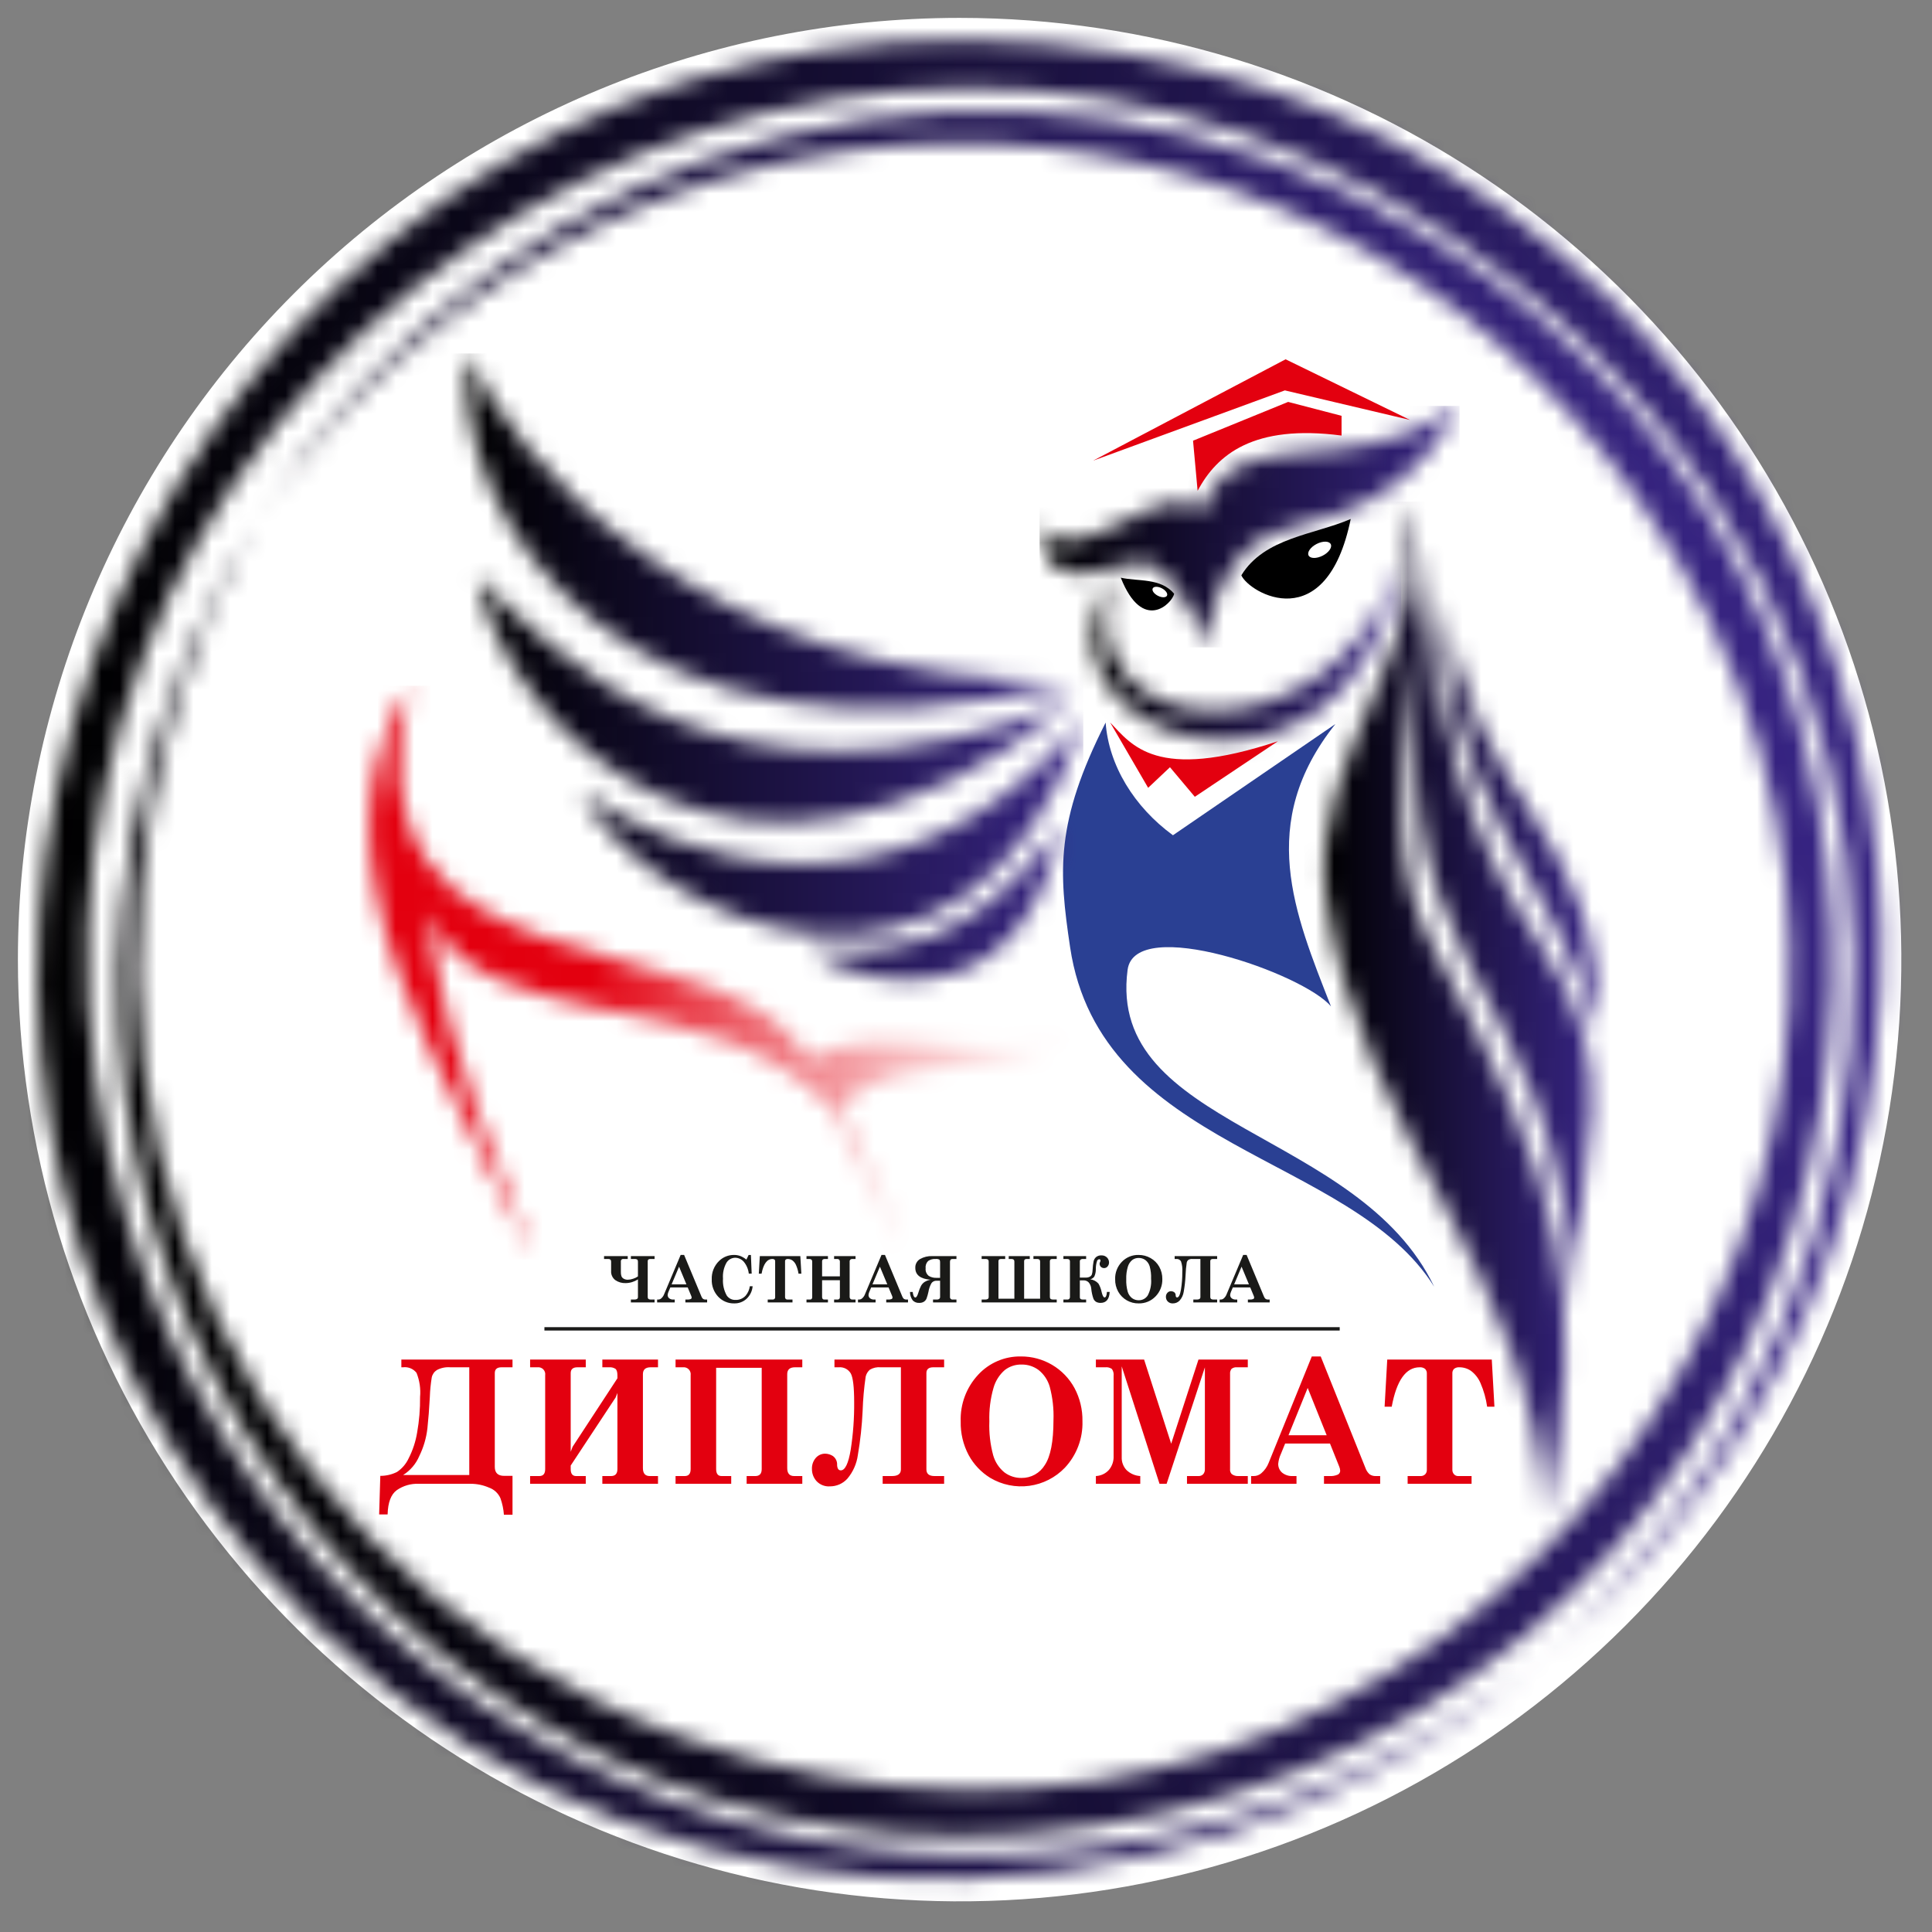 <svg width="105" height="105" viewBox="0 0 105 105" fill="none" xmlns="http://www.w3.org/2000/svg">
<rect x="0" y="0" width="105" height="105" fill="#808080" stroke="none"/>
<path fill-rule="evenodd" clip-rule="evenodd" d="M52.154 0.972C62.276 0.972 72.172 3.974 80.588 9.598C89.005 15.222 95.565 23.215 99.439 32.567C103.313 41.919 104.326 52.21 102.351 62.138C100.377 72.066 95.502 81.186 88.344 88.344C81.186 95.502 72.067 100.376 62.139 102.351C52.211 104.326 41.92 103.312 32.568 99.438C23.215 95.565 15.222 89.005 9.598 80.588C3.974 72.171 0.973 62.276 0.973 52.153C0.973 38.579 6.365 25.561 15.963 15.963C25.562 6.364 38.58 0.972 52.154 0.972Z" fill="white"/>
<mask id="mask0_306_116" style="mask-type:luminance" maskUnits="userSpaceOnUse" x="2" y="2" width="101" height="101">
<path d="M84.007 90.081C106.941 69.096 106.33 33.933 82.093 15.182C44.622 -13.808 -6.592 22.48 6.957 66.556C16.983 99.171 55.902 111.679 84.007 90.081ZM84.007 90.081C62.664 107.712 31.954 106.021 13.931 84.913C-14.835 51.223 12.112 -1.544 56.898 2.375C100.721 6.209 118.751 60.469 84.007 90.081Z" fill="white"/>
</mask>
<g mask="url(#mask0_306_116)">
<path d="M118.751 -13.808H-14.835V111.679H118.751V-13.808Z" fill="url(#paint0_linear_306_116)"/>
</g>
<mask id="mask1_306_116" style="mask-type:luminance" maskUnits="userSpaceOnUse" x="71" y="27" width="16" height="56">
<path d="M77.929 31.582C73.703 54.184 84.707 51.388 85.593 71.155C85.558 61.943 88.689 58.785 83.595 51.12C79.703 45.363 77.721 38.528 77.929 31.582ZM75.831 27.261C79.197 33.908 70.886 40.819 72.053 48.773C73.982 61.928 83.187 68.709 84.022 82.534C86.395 70.194 84.921 64.433 77.818 51.319C73.445 43.245 79.86 31.834 75.831 27.261ZM78.551 32.629C79.934 43.961 87.319 45.019 86.762 56.16C85.092 48.38 78.114 43.273 78.551 32.629Z" fill="white"/>
</mask>
<g mask="url(#mask1_306_116)">
<path d="M88.689 27.261H70.886V82.534H88.689V27.261Z" fill="url(#paint1_linear_306_116)"/>
</g>
<path fill-rule="evenodd" clip-rule="evenodd" d="M60.089 39.27C60.255 41.59 61.633 43.85 63.747 45.394L72.575 39.35C68.281 44.745 70.348 49.622 72.337 54.699C70.879 52.923 61.679 49.697 61.282 52.711C60.151 61.294 73.861 61.393 77.944 69.929C73.44 62.732 59.792 62.476 58.157 51.473C57.542 47.343 57.347 44.689 60.089 39.27Z" fill="#2A4093"/>
<mask id="mask2_306_116" style="mask-type:luminance" maskUnits="userSpaceOnUse" x="59" y="30" width="18" height="11">
<path d="M60.565 31.198C57.37 40.397 72.309 42.08 76.153 30.402C73.263 46.733 54.467 39.721 60.565 31.198Z" fill="white"/>
</mask>
<g mask="url(#mask2_306_116)">
<path d="M76.153 30.402H54.468V46.733H76.153V30.402Z" fill="url(#paint2_linear_306_116)"/>
</g>
<path fill-rule="evenodd" clip-rule="evenodd" d="M60.332 39.262C61.501 40.472 62.803 42.495 69.452 40.284L64.936 43.304L63.585 41.697L62.399 42.816L60.332 39.262Z" fill="#E3000F"/>
<mask id="mask3_306_116" style="mask-type:luminance" maskUnits="userSpaceOnUse" x="56" y="22" width="24" height="14">
<path d="M56.499 28.424C58.262 31.711 63.604 25.296 65.248 27.907C67.275 22.419 73.016 26.497 79.324 22.061C75.361 29.445 69.801 27.57 67.624 30.024C66.384 31.422 65.499 33.315 65.764 35.184C64.664 33.448 64.249 31.827 62.782 30.77C61.345 29.735 56.705 33.62 56.499 28.424Z" fill="white"/>
</mask>
<g mask="url(#mask3_306_116)">
<path d="M79.324 22.061H56.499V35.184H79.324V22.061Z" fill="url(#paint3_linear_306_116)"/>
</g>
<path fill-rule="evenodd" clip-rule="evenodd" d="M67.464 31.267C67.895 32.235 72.083 34.674 73.409 28.205C71.427 29.067 68.72 29.212 67.464 31.267Z" fill="black"/>
<path fill-rule="evenodd" clip-rule="evenodd" d="M63.813 32.267C63.716 32.786 62.108 34.422 60.912 31.396C61.864 31.609 63.067 31.394 63.813 32.267Z" fill="black"/>
<path fill-rule="evenodd" clip-rule="evenodd" d="M71.558 29.562C71.891 29.392 72.233 29.397 72.323 29.573C72.413 29.75 72.216 30.03 71.883 30.2C71.551 30.369 71.208 30.364 71.118 30.188C71.029 30.012 71.225 29.732 71.558 29.562Z" fill="white"/>
<path fill-rule="evenodd" clip-rule="evenodd" d="M63.14 31.97C62.926 31.861 62.706 31.864 62.648 31.978C62.59 32.091 62.717 32.272 62.931 32.38C63.145 32.49 63.365 32.486 63.423 32.373C63.48 32.26 63.354 32.08 63.14 31.97Z" fill="white"/>
<path fill-rule="evenodd" clip-rule="evenodd" d="M59.406 25.037L69.829 21.217L76.631 22.823L69.869 19.527L59.406 25.037ZM64.839 23.951L65.088 26.675C66.135 24.709 68.12 23.047 72.911 23.672V22.599L70.008 21.843L64.839 23.951Z" fill="#E3000F"/>
<mask id="mask4_306_116" style="mask-type:luminance" maskUnits="userSpaceOnUse" x="25" y="19" width="34" height="35">
<path d="M31.6 43.074C34.983 49.788 52.575 58.097 58.873 39.133C48.465 51.42 36.335 46.359 31.6 43.074ZM25.893 31.332C27.595 39.704 40.273 52.649 58.244 38.152C39.147 45.676 29.961 35.28 25.893 31.332ZM25.43 19.209C24.343 27.772 33.834 43.413 58.435 37.024C38.088 37.289 27.524 24.551 25.43 19.209ZM43.893 51.717C48.931 54.606 55.832 54.137 57.623 44.988C52.432 51.824 48.392 51.75 43.893 51.717Z" fill="white"/>
</mask>
<g mask="url(#mask4_306_116)">
<path d="M58.873 19.209H24.343V58.097H58.873V19.209Z" fill="url(#paint4_linear_306_116)"/>
</g>
<mask id="mask5_306_116" style="mask-type:luminance" maskUnits="userSpaceOnUse" x="20" y="37" width="39" height="32">
<path d="M29.019 68.447C24.539 58.612 16.082 47.027 22.259 37.271C17.964 54.927 39.403 49.523 43.971 57.552C48.265 55.272 53.673 58.241 58.764 56.2C55.051 59.016 49.265 56.81 45.694 60.05L49.185 67.928L45.323 60.415C38.51 52.833 26.447 56.783 23.213 49.599C24.512 58.426 27.002 62.881 29.019 68.447Z" fill="white"/>
</mask>
<g mask="url(#mask5_306_116)">
<path d="M58.764 37.271H16.082V68.447H58.764V37.271Z" fill="url(#paint5_linear_306_116)"/>
</g>
<mask id="mask6_306_116" style="mask-type:luminance" maskUnits="userSpaceOnUse" x="6" y="6" width="94" height="94">
<path d="M13.842 28.436C-0.493 53.683 10.171 84.749 37.104 94.432C78.742 109.403 113.799 62.418 89.073 27.158C70.776 1.065 32.597 1.156 13.842 28.436ZM13.842 28.436C27.73 6.626 55.502 -0.711 77.592 12.855C112.849 34.508 104.096 89.147 63.176 98.558C23.136 107.767 -8.503 64.748 13.842 28.436Z" fill="white"/>
</mask>
<g mask="url(#mask6_306_116)">
<path d="M113.798 -0.711H-8.504V109.403H113.798V-0.711Z" fill="url(#paint6_linear_306_116)"/>
</g>
<path d="M67.477 68.841L67.073 69.801H67.877L67.477 68.841ZM67.751 68.203L68.693 70.464C68.711 70.514 68.742 70.559 68.783 70.593C68.821 70.618 68.865 70.63 68.91 70.628H69.003V70.785H67.82V70.628H67.931C67.993 70.632 68.055 70.622 68.112 70.599C68.126 70.592 68.139 70.581 68.147 70.567C68.156 70.554 68.161 70.538 68.161 70.522C68.16 70.492 68.153 70.462 68.141 70.435L67.947 69.968H67.002L66.912 70.181C66.882 70.243 66.863 70.31 66.856 70.379C66.856 70.413 66.862 70.447 66.876 70.478C66.891 70.509 66.912 70.537 66.938 70.558C67.002 70.608 67.081 70.632 67.161 70.628H67.241V70.785H66.285V70.628H66.34C66.399 70.629 66.457 70.608 66.502 70.57C66.569 70.513 66.622 70.442 66.655 70.36L67.564 68.203H67.751ZM63.84 68.423V68.266H66.149V68.423H65.921C65.824 68.423 65.776 68.462 65.776 68.54V70.493C65.776 70.583 65.833 70.628 65.946 70.628H66.149V70.785H64.855V70.628H65.052C65.177 70.628 65.239 70.583 65.239 70.493V68.423H64.812C64.734 68.415 64.654 68.432 64.585 68.472C64.541 68.508 64.51 68.557 64.497 68.613C64.462 68.843 64.441 69.074 64.433 69.306C64.419 69.606 64.385 69.905 64.333 70.201C64.307 70.379 64.231 70.545 64.112 70.68C64.065 70.73 64.008 70.77 63.944 70.797C63.88 70.824 63.812 70.838 63.743 70.837C63.691 70.84 63.639 70.833 63.591 70.814C63.543 70.796 63.499 70.767 63.462 70.731C63.399 70.664 63.364 70.575 63.365 70.483C63.362 70.402 63.391 70.323 63.445 70.262C63.47 70.233 63.502 70.21 63.537 70.195C63.572 70.18 63.611 70.173 63.649 70.174C63.705 70.176 63.759 70.192 63.806 70.221C63.836 70.242 63.86 70.269 63.875 70.302C63.891 70.334 63.898 70.37 63.895 70.406C63.9 70.477 63.926 70.513 63.974 70.513C64.064 70.513 64.134 70.372 64.182 70.092C64.234 69.775 64.258 69.453 64.255 69.132C64.271 68.934 64.247 68.736 64.183 68.548C64.157 68.505 64.119 68.471 64.075 68.449C64.03 68.427 63.98 68.418 63.93 68.423L63.84 68.423ZM61.887 68.367C61.76 68.364 61.636 68.403 61.534 68.479C61.421 68.573 61.339 68.698 61.297 68.838C61.231 69.059 61.201 69.289 61.209 69.519C61.2 69.751 61.227 69.983 61.29 70.207C61.331 70.344 61.414 70.466 61.527 70.554C61.632 70.629 61.759 70.669 61.888 70.666C61.985 70.668 62.081 70.645 62.166 70.599C62.252 70.553 62.324 70.487 62.377 70.405C62.523 70.126 62.586 69.811 62.559 69.497C62.569 69.267 62.542 69.038 62.481 68.817C62.44 68.683 62.358 68.564 62.247 68.479C62.142 68.404 62.016 68.365 61.887 68.367ZM61.877 68.203C62.108 68.201 62.334 68.26 62.534 68.375C62.73 68.485 62.892 68.647 63.002 68.844C63.116 69.049 63.173 69.28 63.17 69.514C63.175 69.689 63.145 69.862 63.081 70.024C63.017 70.187 62.922 70.335 62.8 70.459C62.681 70.582 62.538 70.68 62.38 70.745C62.222 70.81 62.052 70.841 61.881 70.837C61.656 70.841 61.434 70.783 61.239 70.671C61.044 70.559 60.883 70.397 60.773 70.201C60.658 69.993 60.6 69.759 60.606 69.522C60.6 69.348 60.629 69.174 60.692 69.012C60.755 68.849 60.85 68.701 60.972 68.576C61.089 68.454 61.23 68.359 61.386 68.294C61.541 68.23 61.709 68.199 61.877 68.203ZM58.687 69.434H59.015C59.089 69.437 59.163 69.42 59.228 69.386C59.28 69.36 59.32 69.316 59.342 69.262C59.366 69.177 59.38 69.09 59.382 69.002C59.388 68.85 59.405 68.699 59.434 68.551C59.454 68.46 59.502 68.378 59.573 68.317C59.653 68.254 59.754 68.222 59.856 68.227C59.913 68.224 59.97 68.233 60.024 68.253C60.077 68.273 60.125 68.305 60.166 68.346C60.234 68.416 60.273 68.51 60.274 68.608C60.276 68.688 60.248 68.767 60.195 68.828C60.173 68.856 60.145 68.879 60.112 68.894C60.08 68.91 60.045 68.918 60.009 68.918C59.943 68.92 59.88 68.896 59.832 68.851C59.795 68.816 59.772 68.77 59.764 68.721C59.756 68.671 59.766 68.62 59.79 68.576C59.801 68.559 59.808 68.54 59.81 68.52C59.81 68.465 59.788 68.437 59.743 68.437C59.718 68.438 59.695 68.447 59.674 68.461C59.654 68.475 59.637 68.494 59.627 68.517C59.578 68.664 59.553 68.819 59.556 68.975C59.559 69.116 59.53 69.256 59.47 69.384C59.417 69.455 59.341 69.505 59.255 69.527C59.426 69.55 59.584 69.633 59.699 69.762C59.782 69.904 59.84 70.059 59.872 70.221C59.919 70.416 59.971 70.513 60.028 70.513C60.103 70.513 60.147 70.412 60.159 70.213H60.309C60.288 70.61 60.122 70.809 59.813 70.809C59.733 70.811 59.654 70.794 59.582 70.759C59.51 70.718 59.454 70.653 59.423 70.575C59.363 70.4 59.324 70.218 59.307 70.033C59.297 69.909 59.249 69.791 59.168 69.697C59.133 69.661 59.092 69.632 59.045 69.613C58.999 69.593 58.949 69.584 58.899 69.585H58.687V70.505C58.687 70.587 58.741 70.628 58.849 70.628H59.029V70.785H57.794V70.628H57.992C58.015 70.631 58.039 70.629 58.062 70.621C58.084 70.613 58.104 70.599 58.12 70.582C58.137 70.559 58.147 70.533 58.15 70.505V68.552C58.15 68.466 58.097 68.423 57.992 68.423H57.794V68.266H59.029V68.423H58.827C58.794 68.424 58.762 68.435 58.734 68.454C58.718 68.464 58.706 68.479 58.697 68.496C58.689 68.514 58.685 68.533 58.687 68.552L58.687 69.434ZM56.528 70.582V68.562C56.528 68.469 56.475 68.423 56.368 68.423H56.165V68.266H57.431V68.423H57.2C57.105 68.423 57.058 68.462 57.058 68.54V70.493C57.058 70.583 57.114 70.628 57.226 70.628H57.431V70.785H53.35V70.628H53.547C53.671 70.628 53.733 70.583 53.733 70.493V68.562C53.733 68.469 53.68 68.423 53.575 68.423H53.35V68.266H54.63V68.423H54.407C54.311 68.423 54.264 68.462 54.264 68.54V70.582H55.129V68.562C55.129 68.469 55.076 68.423 54.971 68.423H54.822V68.266H55.966V68.423H55.8C55.706 68.423 55.659 68.462 55.659 68.54V70.582H56.528ZM51.092 69.448V68.614C51.092 68.53 51.078 68.478 51.049 68.456C50.987 68.427 50.919 68.415 50.851 68.423C50.707 68.412 50.563 68.45 50.443 68.531C50.393 68.581 50.354 68.642 50.33 68.709C50.306 68.777 50.298 68.848 50.307 68.919C50.296 68.999 50.306 69.079 50.336 69.154C50.366 69.228 50.414 69.293 50.477 69.343C50.598 69.415 50.737 69.452 50.878 69.448L51.092 69.448ZM51.981 68.266V68.423H51.769C51.675 68.423 51.629 68.473 51.629 68.575V70.476C51.626 70.497 51.628 70.518 51.635 70.538C51.642 70.558 51.653 70.576 51.668 70.59C51.683 70.605 51.702 70.616 51.722 70.623C51.742 70.629 51.763 70.631 51.784 70.628H51.981V70.785H50.708V70.628H50.935C50.976 70.629 51.016 70.616 51.047 70.59C51.062 70.578 51.073 70.563 51.081 70.546C51.089 70.528 51.092 70.51 51.092 70.491V69.605H50.904C50.852 69.602 50.799 69.611 50.751 69.633C50.703 69.654 50.662 69.687 50.629 69.728C50.543 69.876 50.485 70.038 50.459 70.207C50.433 70.331 50.399 70.453 50.356 70.572C50.327 70.642 50.278 70.702 50.214 70.744C50.136 70.791 50.046 70.813 49.956 70.809C49.89 70.813 49.825 70.803 49.764 70.779C49.704 70.756 49.649 70.719 49.604 70.672C49.507 70.539 49.455 70.38 49.455 70.216H49.605C49.609 70.283 49.623 70.35 49.647 70.412C49.672 70.482 49.706 70.516 49.747 70.516C49.804 70.515 49.857 70.43 49.908 70.263C49.945 70.129 49.996 70 50.059 69.877C50.107 69.792 50.174 69.72 50.255 69.668C50.354 69.608 50.464 69.568 50.578 69.551C50.023 69.507 49.745 69.292 49.745 68.907C49.74 68.81 49.762 68.714 49.808 68.629C49.854 68.543 49.923 68.472 50.007 68.424C50.208 68.312 50.436 68.257 50.666 68.266L51.981 68.266ZM47.822 68.841L47.417 69.801H48.222L47.822 68.841ZM48.096 68.203L49.038 70.464C49.056 70.514 49.087 70.559 49.127 70.593C49.165 70.618 49.21 70.63 49.255 70.628H49.348V70.785H48.165V70.628H48.276C48.338 70.632 48.4 70.622 48.456 70.599C48.471 70.592 48.483 70.581 48.492 70.567C48.501 70.554 48.506 70.538 48.506 70.522C48.505 70.492 48.498 70.462 48.486 70.435L48.291 69.968H47.347L47.257 70.181C47.227 70.243 47.208 70.31 47.201 70.379C47.2 70.413 47.207 70.447 47.221 70.478C47.235 70.509 47.256 70.537 47.283 70.558C47.346 70.608 47.425 70.632 47.506 70.628H47.586V70.785H46.63V70.628H46.685C46.744 70.629 46.801 70.608 46.846 70.57C46.914 70.513 46.967 70.442 47 70.36L47.908 68.203H48.096ZM43.831 68.266H44.997V68.423H44.825C44.785 68.42 44.746 68.431 44.715 68.455C44.703 68.466 44.694 68.48 44.688 68.495C44.682 68.51 44.679 68.526 44.679 68.542V69.368H45.646V68.584C45.648 68.562 45.646 68.539 45.639 68.518C45.633 68.496 45.622 68.476 45.607 68.459C45.57 68.431 45.524 68.418 45.478 68.423H45.332V68.266H46.497V68.423H46.34C46.295 68.418 46.25 68.431 46.213 68.457C46.2 68.471 46.19 68.487 46.183 68.506C46.177 68.524 46.174 68.543 46.176 68.562V70.467C46.174 70.489 46.176 70.511 46.183 70.532C46.19 70.553 46.2 70.572 46.214 70.589C46.229 70.603 46.246 70.613 46.264 70.62C46.283 70.626 46.302 70.629 46.322 70.628H46.497V70.785H45.332V70.628H45.509C45.528 70.629 45.547 70.627 45.565 70.622C45.583 70.616 45.6 70.607 45.614 70.595C45.638 70.564 45.65 70.525 45.646 70.486V69.578H44.679V70.486C44.676 70.524 44.687 70.562 44.71 70.593C44.721 70.605 44.734 70.614 44.748 70.62C44.763 70.626 44.778 70.628 44.794 70.628H44.997V70.785H43.831V70.628H44.018C44.035 70.629 44.053 70.627 44.069 70.621C44.085 70.616 44.1 70.606 44.112 70.594C44.135 70.563 44.145 70.525 44.142 70.486V68.585C44.144 68.562 44.142 68.54 44.136 68.518C44.129 68.497 44.118 68.477 44.103 68.459C44.067 68.432 44.022 68.419 43.977 68.423H43.831V68.266ZM41.295 68.266H43.496L43.552 69.222H43.398C43.374 69.056 43.326 68.894 43.257 68.741C43.213 68.643 43.145 68.558 43.058 68.495C42.986 68.448 42.901 68.422 42.814 68.423C42.774 68.419 42.734 68.43 42.702 68.454C42.689 68.466 42.68 68.48 42.674 68.496C42.667 68.512 42.665 68.528 42.666 68.546V70.5C42.665 70.517 42.668 70.533 42.674 70.549C42.68 70.565 42.689 70.579 42.701 70.592C42.711 70.603 42.724 70.612 42.739 70.618C42.753 70.625 42.769 70.628 42.785 70.628H43.07V70.785H41.724V70.628H41.996C42.014 70.629 42.031 70.626 42.048 70.62C42.065 70.614 42.08 70.605 42.093 70.593C42.105 70.581 42.114 70.566 42.12 70.55C42.127 70.534 42.129 70.517 42.128 70.5V68.556C42.13 68.537 42.127 68.519 42.121 68.502C42.115 68.484 42.105 68.468 42.092 68.455C42.059 68.431 42.018 68.419 41.977 68.423C41.687 68.423 41.491 68.689 41.389 69.222H41.239L41.295 68.266ZM40.565 68.457L40.685 68.206H40.81L40.852 69.218H40.695C40.669 68.979 40.573 68.753 40.419 68.569C40.361 68.503 40.289 68.45 40.209 68.413C40.13 68.377 40.043 68.357 39.955 68.356C39.859 68.357 39.765 68.383 39.682 68.431C39.599 68.478 39.529 68.547 39.48 68.629C39.336 68.891 39.27 69.19 39.293 69.489C39.27 69.81 39.342 70.131 39.499 70.412C39.553 70.49 39.627 70.552 39.712 70.594C39.798 70.635 39.892 70.654 39.987 70.648C40.089 70.65 40.19 70.63 40.284 70.589C40.377 70.548 40.461 70.488 40.529 70.412C40.649 70.267 40.726 70.092 40.751 69.906H40.904C40.882 70.165 40.765 70.407 40.575 70.586C40.391 70.754 40.15 70.844 39.901 70.837C39.739 70.841 39.577 70.81 39.428 70.747C39.278 70.684 39.143 70.59 39.032 70.472C38.915 70.347 38.824 70.2 38.764 70.039C38.703 69.878 38.676 69.707 38.682 69.536C38.674 69.349 38.705 69.161 38.775 68.987C38.845 68.812 38.951 68.655 39.086 68.525C39.302 68.315 39.592 68.2 39.892 68.203C40.007 68.202 40.122 68.221 40.231 68.26C40.352 68.308 40.465 68.374 40.565 68.457ZM36.905 68.841L36.501 69.801H37.305L36.905 68.841ZM37.18 68.203L38.122 70.464C38.139 70.514 38.17 70.559 38.211 70.593C38.249 70.618 38.294 70.63 38.339 70.628H38.431V70.785H37.249V70.628H37.36C37.421 70.632 37.483 70.622 37.54 70.599C37.555 70.592 37.567 70.581 37.576 70.567C37.585 70.554 37.589 70.538 37.59 70.522C37.588 70.492 37.581 70.462 37.569 70.435L37.375 69.968H36.431L36.341 70.181C36.31 70.243 36.291 70.31 36.285 70.379C36.284 70.413 36.291 70.447 36.305 70.478C36.319 70.509 36.34 70.537 36.366 70.558C36.43 70.608 36.509 70.632 36.589 70.628H36.67V70.785H35.714V70.628H35.768C35.828 70.629 35.885 70.608 35.93 70.57C35.998 70.513 36.05 70.442 36.084 70.36L36.992 68.203H37.18ZM34.671 69.369V68.59C34.671 68.519 34.657 68.474 34.628 68.454C34.593 68.432 34.553 68.421 34.512 68.423H34.287V68.266H35.575V68.423H35.344C35.249 68.423 35.202 68.462 35.202 68.54V70.493C35.202 70.583 35.257 70.628 35.37 70.628H35.575V70.785H34.287V70.628H34.484C34.609 70.628 34.671 70.583 34.671 70.493V69.53C34.473 69.66 34.243 69.731 34.006 69.734C33.803 69.743 33.604 69.685 33.437 69.569C33.362 69.511 33.302 69.435 33.263 69.348C33.223 69.261 33.206 69.165 33.213 69.07V68.59C33.213 68.519 33.199 68.474 33.17 68.454C33.136 68.431 33.095 68.421 33.054 68.423H32.829V68.266H34.116V68.423H33.885C33.866 68.42 33.846 68.421 33.828 68.427C33.81 68.433 33.793 68.444 33.779 68.457C33.765 68.471 33.755 68.487 33.749 68.505C33.742 68.524 33.741 68.543 33.743 68.562V69.129C33.74 69.206 33.75 69.283 33.773 69.357C33.797 69.415 33.839 69.464 33.894 69.494C33.964 69.533 34.042 69.552 34.121 69.55C34.221 69.547 34.32 69.529 34.414 69.495C34.506 69.467 34.593 69.424 34.671 69.369Z" fill="#1A1A18"/>
<path d="M75.394 73.888H81.075L81.219 76.451H80.823C80.761 76.007 80.638 75.573 80.459 75.162C80.348 74.902 80.171 74.675 79.945 74.504C79.76 74.376 79.54 74.308 79.315 74.309C79.212 74.3 79.108 74.33 79.026 74.393C78.994 74.425 78.969 74.464 78.953 74.506C78.937 74.548 78.93 74.593 78.933 74.638V79.877C78.929 79.968 78.962 80.056 79.023 80.123C79.05 80.154 79.084 80.178 79.121 80.195C79.159 80.212 79.199 80.22 79.24 80.22H79.977V80.641H76.502V80.22H77.204C77.25 80.222 77.296 80.215 77.339 80.199C77.382 80.183 77.421 80.158 77.454 80.126C77.486 80.093 77.51 80.054 77.526 80.011C77.541 79.968 77.548 79.922 77.546 79.877V74.666C77.55 74.617 77.544 74.568 77.528 74.521C77.511 74.475 77.486 74.432 77.452 74.397C77.367 74.332 77.261 74.3 77.154 74.309C76.407 74.309 75.901 75.023 75.637 76.451H75.25L75.394 73.888ZM71.07 75.43L70.027 78.003H72.102L71.07 75.43ZM71.778 73.72L74.209 79.782C74.254 79.915 74.334 80.035 74.44 80.128C74.537 80.193 74.652 80.225 74.769 80.22H75.009V80.641H71.956V80.22H72.243C72.402 80.232 72.562 80.205 72.708 80.142C72.746 80.123 72.778 80.093 72.801 80.057C72.823 80.021 72.835 79.979 72.836 79.936C72.833 79.856 72.815 79.777 72.783 79.704L72.282 78.452H69.845L69.612 79.023C69.534 79.19 69.486 79.369 69.468 79.553C69.466 79.644 69.483 79.734 69.519 79.817C69.556 79.9 69.61 79.975 69.678 80.034C69.841 80.165 70.046 80.231 70.255 80.22H70.462V80.641H67.995V80.22H68.136C68.29 80.222 68.438 80.166 68.553 80.064C68.729 79.912 68.865 79.719 68.949 79.503L71.293 73.72L71.778 73.72ZM59.559 73.888H62.179L63.651 78.463L65.135 73.888H67.815V74.309H67.231C67.125 74.298 67.018 74.328 66.933 74.392C66.87 74.473 66.841 74.574 66.852 74.676V79.841C66.846 79.89 66.851 79.939 66.866 79.986C66.882 80.032 66.907 80.075 66.94 80.111C67.042 80.188 67.169 80.227 67.297 80.22H67.815V80.641H64.51V80.22H65.132C65.18 80.223 65.228 80.215 65.273 80.198C65.319 80.18 65.359 80.153 65.393 80.118C65.457 80.041 65.489 79.942 65.483 79.841V74.312L63.403 80.641H63.017L60.963 74.258V79.196C60.958 79.323 60.978 79.45 61.023 79.57C61.067 79.689 61.134 79.799 61.221 79.892C61.424 80.088 61.69 80.204 61.971 80.22V80.641H59.559V80.22C59.693 80.214 59.825 80.181 59.947 80.124C60.069 80.067 60.178 79.986 60.268 79.886C60.442 79.678 60.533 79.412 60.522 79.141V74.771C60.538 74.64 60.505 74.509 60.429 74.401C60.326 74.328 60.199 74.295 60.073 74.309H59.559L59.559 73.888ZM55.517 74.16C55.189 74.153 54.868 74.258 54.608 74.459C54.315 74.714 54.102 75.049 53.996 75.424C53.825 76.016 53.748 76.631 53.769 77.247C53.745 77.87 53.816 78.492 53.978 79.093C54.082 79.458 54.295 79.782 54.589 80.022C54.858 80.223 55.186 80.329 55.522 80.323C55.775 80.326 56.024 80.263 56.245 80.14C56.466 80.017 56.651 79.839 56.782 79.623C57.096 79.155 57.253 78.344 57.254 77.188C57.278 76.574 57.209 75.96 57.051 75.366C56.949 75.009 56.738 74.692 56.448 74.459C56.179 74.259 55.852 74.154 55.517 74.16ZM55.493 73.72C56.087 73.718 56.671 73.876 57.182 74.178C57.694 74.481 58.113 74.916 58.397 75.438C58.691 75.991 58.839 76.609 58.829 77.235C58.858 78.172 58.515 79.083 57.873 79.768C57.359 80.304 56.678 80.651 55.942 80.751C55.205 80.851 54.456 80.699 53.817 80.319C53.323 80.015 52.918 79.586 52.642 79.076C52.346 78.516 52.198 77.89 52.212 77.257C52.179 76.319 52.519 75.407 53.157 74.719C53.453 74.396 53.815 74.14 54.218 73.968C54.621 73.796 55.055 73.711 55.493 73.72ZM45.351 74.309V73.888H51.311V74.309H50.722C50.472 74.309 50.348 74.414 50.348 74.624V79.858C50.348 80.1 50.495 80.22 50.788 80.22H51.311V80.641H47.971V80.22H48.48C48.801 80.22 48.962 80.1 48.962 79.858V74.309H47.862C47.657 74.289 47.452 74.335 47.275 74.44C47.16 74.539 47.08 74.671 47.047 74.819C46.957 75.435 46.902 76.055 46.882 76.677C46.845 77.481 46.759 78.282 46.623 79.076C46.559 79.549 46.362 79.994 46.055 80.36C45.934 80.494 45.787 80.6 45.623 80.673C45.458 80.745 45.28 80.782 45.1 80.781C44.966 80.79 44.832 80.769 44.707 80.719C44.582 80.67 44.469 80.594 44.377 80.496C44.213 80.314 44.124 80.078 44.127 79.833C44.119 79.617 44.192 79.405 44.332 79.239C44.397 79.163 44.477 79.102 44.569 79.061C44.66 79.021 44.759 79.001 44.859 79.004C45.003 79.009 45.143 79.053 45.264 79.13C45.342 79.186 45.403 79.261 45.444 79.348C45.484 79.435 45.502 79.531 45.495 79.626C45.507 79.816 45.573 79.911 45.696 79.911C45.93 79.911 46.11 79.535 46.235 78.784C46.367 77.932 46.43 77.071 46.422 76.209C46.422 75.391 46.361 74.869 46.238 74.644C46.172 74.532 46.076 74.441 45.96 74.381C45.844 74.322 45.713 74.297 45.584 74.309L45.351 74.309ZM41.397 74.337H38.921V79.839C38.921 80.094 39.019 80.22 39.215 80.22H39.74V80.641H36.715V80.22H37.215C37.428 80.22 37.535 80.094 37.535 79.841V74.744C37.544 74.686 37.539 74.626 37.521 74.57C37.503 74.514 37.472 74.463 37.431 74.42C37.39 74.378 37.339 74.346 37.283 74.327C37.228 74.308 37.168 74.302 37.11 74.309H36.715V73.888H43.603V74.309H43.208C42.925 74.309 42.784 74.434 42.784 74.683V79.79C42.784 80.076 42.91 80.22 43.16 80.22H43.603V80.641H40.578V80.22H41.05C41.282 80.22 41.397 80.094 41.397 79.839L41.397 74.337ZM31.016 78.9L31.121 78.627L33.555 74.908V74.747C33.555 74.562 33.517 74.443 33.444 74.39C33.349 74.331 33.238 74.302 33.126 74.309H32.736V73.888H35.761V74.309H35.362C35.081 74.309 34.941 74.434 34.941 74.683V79.79C34.941 80.076 35.066 80.22 35.314 80.22H35.761V80.641H32.736V80.22H33.208C33.439 80.22 33.555 80.094 33.555 79.839V75.704L33.457 75.952L31.016 79.649V79.841C31.016 80.094 31.113 80.22 31.31 80.22H31.835V80.641H28.81V80.22H29.31C29.523 80.22 29.63 80.094 29.629 79.841V74.744C29.638 74.686 29.634 74.626 29.616 74.57C29.598 74.514 29.567 74.463 29.526 74.42C29.485 74.378 29.434 74.346 29.378 74.327C29.323 74.308 29.263 74.302 29.205 74.309H28.81V73.888H31.835V74.309H31.384C31.139 74.309 31.016 74.415 31.016 74.629L31.016 78.9ZM25.504 80.164V74.309H24.466C24.215 74.289 23.963 74.342 23.741 74.46C23.671 74.505 23.61 74.563 23.563 74.631C23.516 74.7 23.482 74.777 23.465 74.858C23.408 75.208 23.373 75.562 23.361 75.916C23.327 76.562 23.282 77.135 23.228 77.635C23.168 78.154 23.02 78.659 22.79 79.127C22.61 79.555 22.303 79.916 21.91 80.164L25.504 80.164ZM27.854 73.888V74.309H27.257C27.012 74.309 26.891 74.414 26.891 74.624V79.722C26.891 80.048 27.062 80.211 27.405 80.21H27.854V82.324H27.386C27.365 82.02 27.302 81.72 27.2 81.432C27.142 81.296 27.056 81.174 26.948 81.073C26.839 80.972 26.711 80.895 26.571 80.846C26.262 80.712 25.929 80.642 25.591 80.641H22.751C22.328 80.624 21.912 80.746 21.564 80.987C21.249 81.216 21.083 81.655 21.066 82.305H20.606L20.669 80.21C20.983 80.211 21.292 80.139 21.573 80C21.85 79.816 22.07 79.558 22.21 79.256C22.436 78.814 22.591 78.34 22.671 77.851C22.784 77.214 22.837 76.568 22.83 75.921C22.87 75.476 22.804 75.028 22.638 74.613C22.553 74.503 22.441 74.417 22.312 74.364C22.184 74.311 22.044 74.292 21.906 74.309H21.813V73.888L27.854 73.888Z" fill="#E3000F"/>
<path d="M29.588 72.22H72.81" stroke="#1A1A18" stroke-width="0.183" stroke-miterlimit="22.926"/>
<defs>
<linearGradient id="paint0_linear_306_116" x1="2.674" y1="43.609" x2="102.113" y2="54.356" gradientUnits="userSpaceOnUse">
<stop/>
<stop offset="1" stop-color="#372483"/>
</linearGradient>
<linearGradient id="paint1_linear_306_116" x1="71.939" y1="54.897" x2="86.793" y2="54.897" gradientUnits="userSpaceOnUse">
<stop/>
<stop offset="1" stop-color="#372483"/>
</linearGradient>
<linearGradient id="paint2_linear_306_116" x1="59.356" y1="38.568" x2="76.153" y2="38.568" gradientUnits="userSpaceOnUse">
<stop/>
<stop offset="1" stop-color="#372483"/>
</linearGradient>
<linearGradient id="paint3_linear_306_116" x1="56.499" y1="28.623" x2="79.324" y2="28.623" gradientUnits="userSpaceOnUse">
<stop/>
<stop offset="1" stop-color="#372483"/>
</linearGradient>
<linearGradient id="paint4_linear_306_116" x1="25.346" y1="38.653" x2="58.874" y2="38.653" gradientUnits="userSpaceOnUse">
<stop/>
<stop offset="1" stop-color="#372483"/>
</linearGradient>
<linearGradient id="paint5_linear_306_116" x1="20.081" y1="52.859" x2="58.764" y2="52.859" gradientUnits="userSpaceOnUse">
<stop stop-color="#E3000F"/>
<stop offset="0.31" stop-color="#E3000F"/>
<stop offset="0.352" stop-color="#E51422"/>
<stop offset="0.537" stop-color="#EE666F"/>
<stop offset="0.7" stop-color="#F5A8AD"/>
<stop offset="0.837" stop-color="#FBD7D9"/>
<stop offset="0.941" stop-color="#FEF4F5"/>
<stop offset="1" stop-color="white"/>
</linearGradient>
<linearGradient id="paint6_linear_306_116" x1="8.677" y1="67.453" x2="98.298" y2="40.737" gradientUnits="userSpaceOnUse">
<stop/>
<stop offset="1" stop-color="#372483"/>
</linearGradient>
</defs>
</svg>
